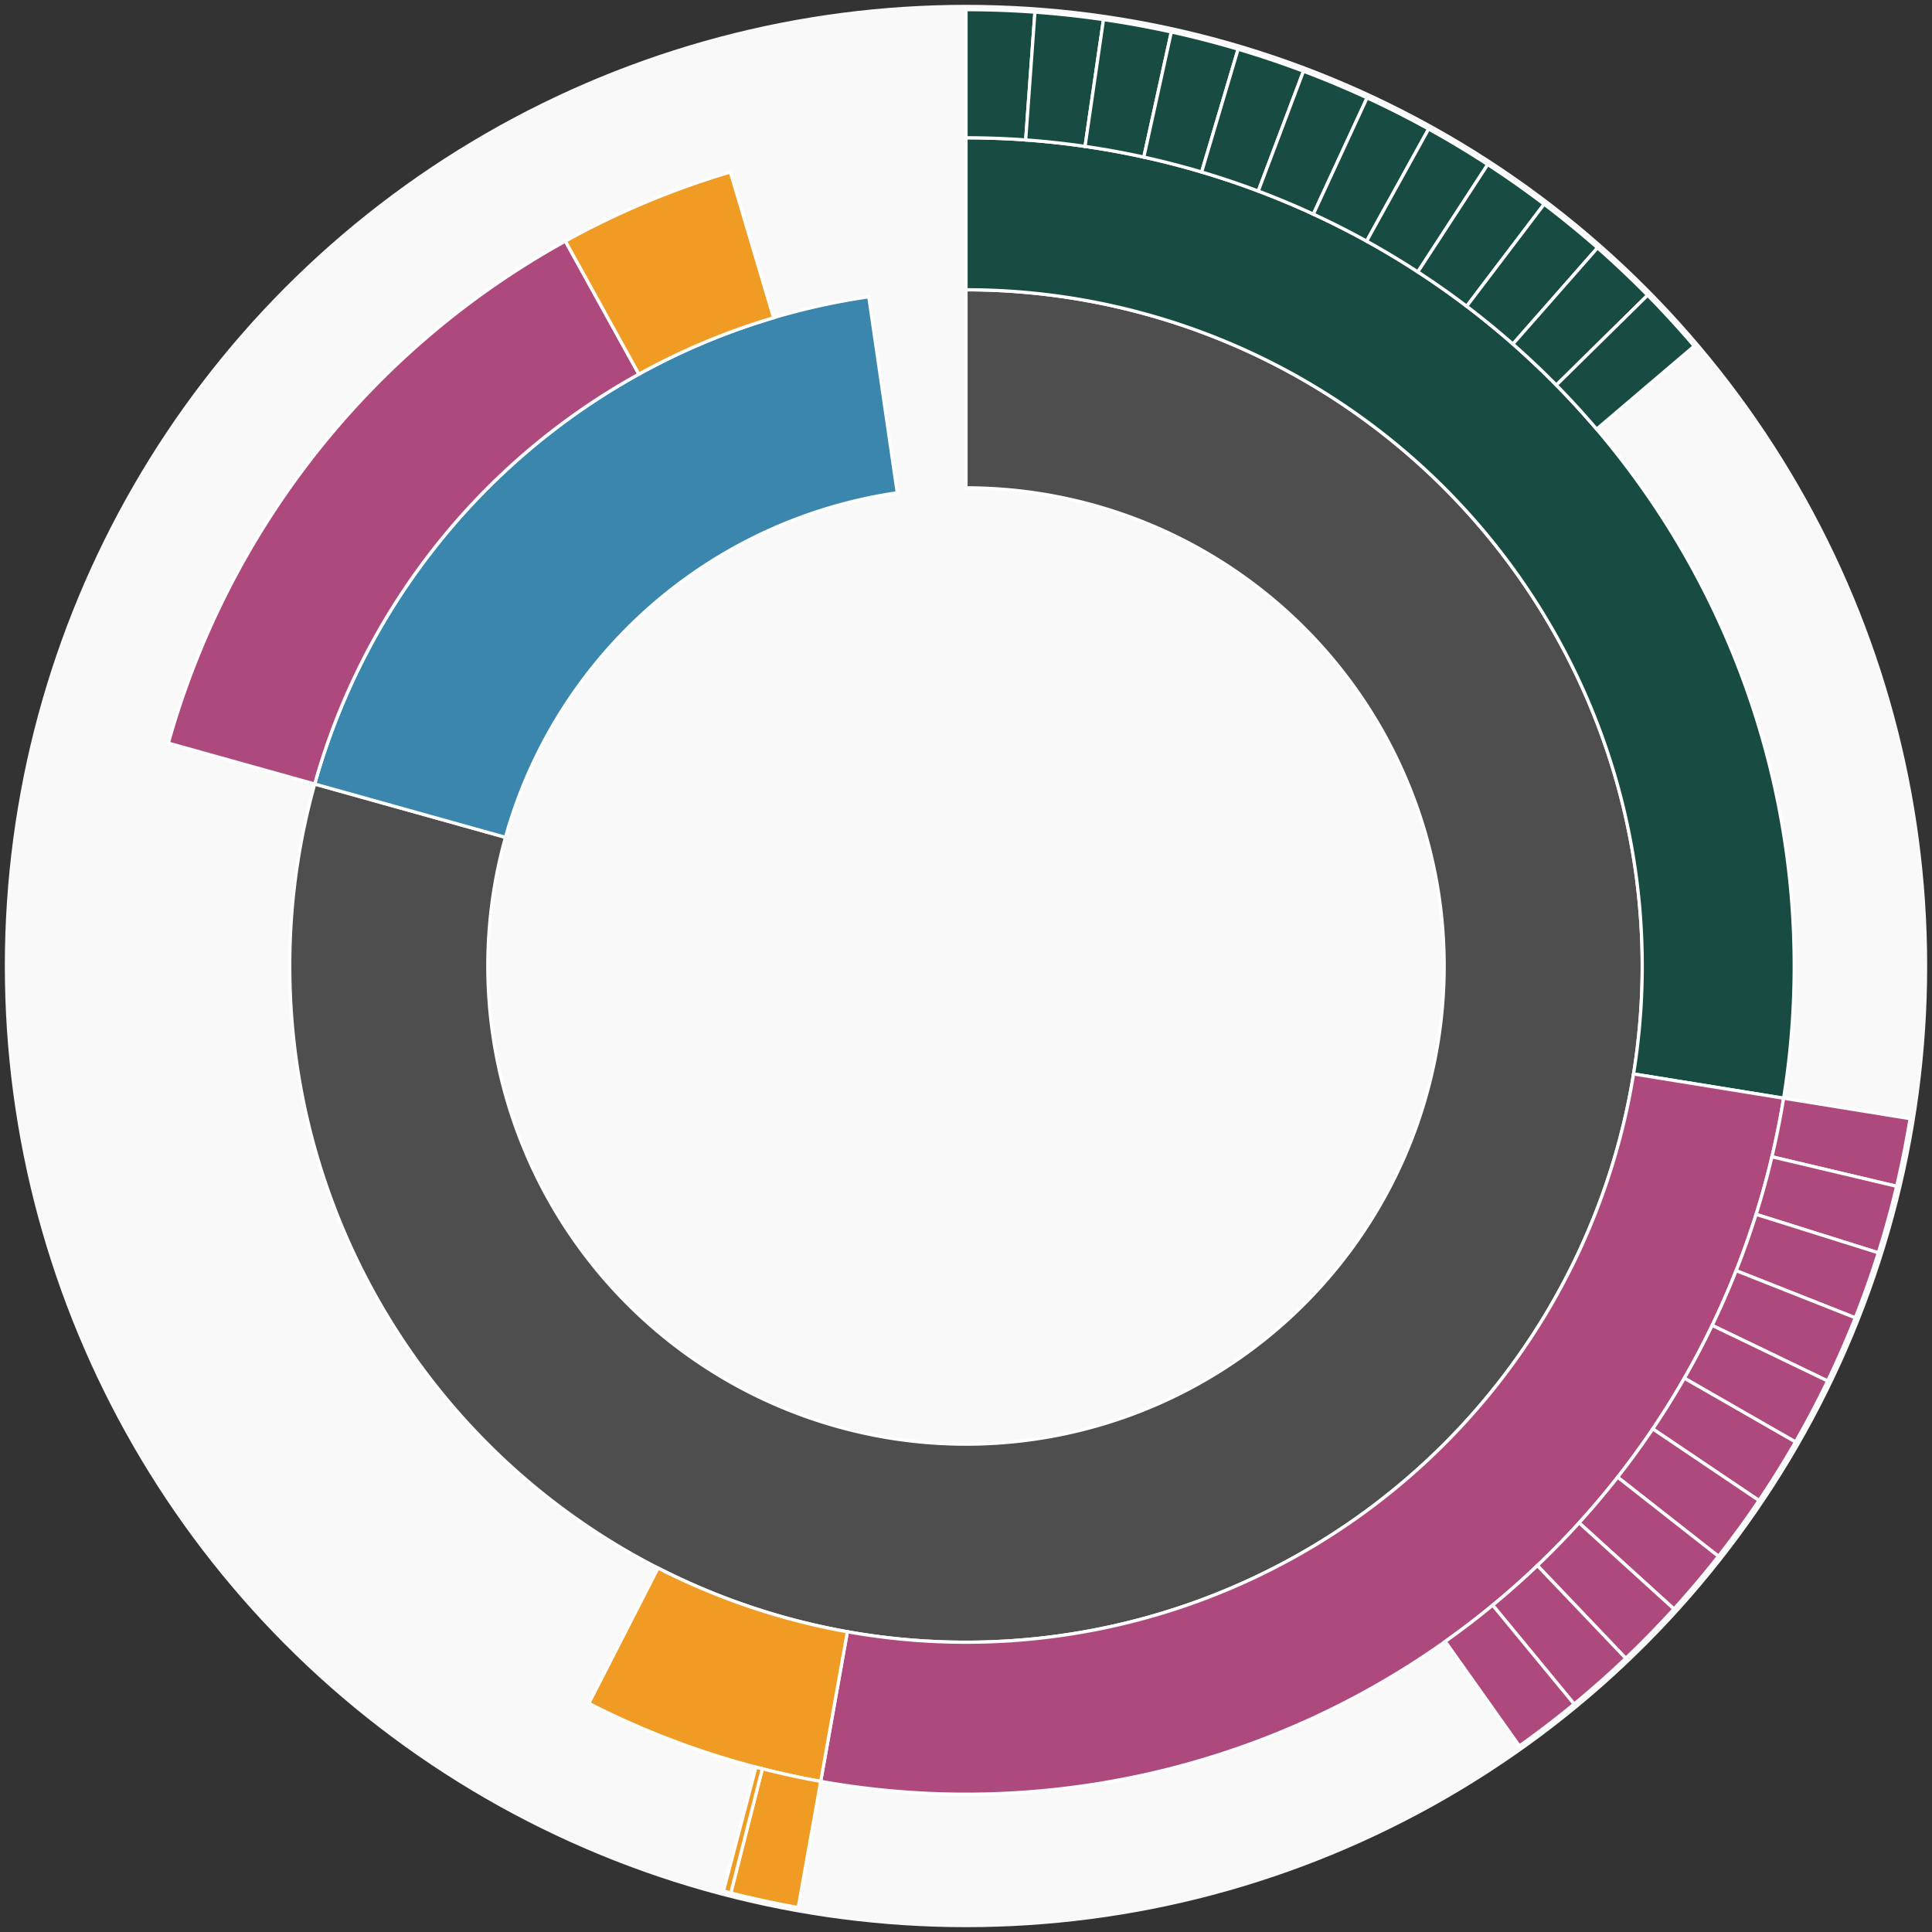 <svg xmlns="http://www.w3.org/2000/svg" width="600" height="600" id="block-7914274"><rect width="100%" height="100%" fill="#333333" stroke="none"/><g id="burst-container" transform="translate(300,300)"><data type="text/json">{"number":7914274,"totalTransactions":19,"totalFunctions":0,"totalFunctionsValue":"0","totalLogs":55,"totalTokenTransfers":55,"tokens":{"0x174bfa6600bf90c885c7c01c7031389ed1461ab9":"45.77244964","0x89d24a6b4ccb1b6faa2625fe562bdd9a23260359":"120.112817092561825028","0x55370c60fca4929867f8e0e59acfc6198bdca274":"0.01","0xe019070ca3ee26f0fed7ced235a69992014c3181":"1.478760703126863358","0xed314bf44013612e8c00abd3cb6eade61cc8c72e":"7291.49544710524869742","0x693d04b55963b62ef2bb7f8f28b03b25023286ce":"0.01","0xa0b86991c6218b36c1d19d4a2e9eb0ce3606eb48":"1e-18","0x06a6a7af298129e3a2ab396c9c06f91d3c54aba8":"1.48332e-13"},"totalEther":"1.1103","totalEtherTxns":3,"newContracts":[],"totalNewContracts":0}</data><circle r="297" style="fill: #f9f9f9; stroke: #f9f9f9; stroke-width: 3; opacity: 1;" id="circle-base"></circle><path display="none" d="M9.093002483669097e-15,-148.5A148.5,148.5,0,1,1,-9.093002483669097e-15,148.5A148.5,148.5,0,1,1,9.093002483669097e-15,-148.5Z" fill-rule="evenodd" id="p-type-root" style="stroke: #fff; opacity: 1;"></path><path d="M1.2859447435097075e-14,-210.011A210.011,210.011,0,1,1,-202.263,-56.517L-143.022,-39.963A148.5,148.5,0,1,0,9.093002483669097e-15,-148.5Z" fill-rule="evenodd" style="fill: #4E4E4E; stroke: #fff; opacity: 1;" id="p-type-data"></path><path d="M-202.263,-56.517A210.011,210.011,0,0,1,-30.191,-207.829L-21.348,-146.958A148.5,148.5,0,0,0,-143.022,-39.963Z" fill-rule="evenodd" style="fill: #3A86AD; stroke: #fff; opacity: 1;" id="p-type-value"></path><path d="M1.5749542295064867e-14,-257.21A257.21,257.21,0,0,1,253.912,41.055L207.318,33.521A210.011,210.011,0,0,0,1.2859447435097075e-14,-210.011Z" fill-rule="evenodd" style="fill: #184B42; stroke: #fff; opacity: 1;" id="p-type-logs"></path><path d="M253.912,41.055A257.21,257.21,0,0,1,-45.123,253.221L-36.843,206.754A210.011,210.011,0,0,0,207.318,33.521Z" fill-rule="evenodd" style="fill: #AE497E; stroke: #fff; opacity: 1;" id="p-type-tokenTransfers"></path><path d="M-45.123,253.221A257.21,257.21,0,0,1,-117.132,228.991L-95.638,186.97A210.011,210.011,0,0,0,-36.843,206.754Z" fill-rule="evenodd" style="fill: #F09B24; stroke: #fff; opacity: 1;" id="p-type-ether"></path><path d="M-247.721,-69.219A257.21,257.21,0,0,1,-124.418,-225.115L-101.587,-183.806A210.011,210.011,0,0,0,-202.263,-56.517Z" fill-rule="evenodd" style="fill: #AE497E; stroke: #fff; opacity: 1;" id="p-type-tokenTransfers"></path><path d="M-124.418,-225.115A257.21,257.21,0,0,1,-73.184,-246.578L-59.754,-201.33A210.011,210.011,0,0,0,-101.587,-183.806Z" fill-rule="evenodd" style="fill: #F09B24; stroke: #fff; opacity: 1;" id="p-type-ether"></path><path d="M1.8186004967338195e-14,-297A297,297,0,0,1,21.404,-296.228L18.536,-256.541A257.21,257.21,0,0,0,1.5749542295064867e-14,-257.21Z" fill-rule="evenodd" style="fill: #184B42; stroke: #fff; opacity: 1;" id="p-type-logs"></path><path d="M21.404,-296.228A297,297,0,0,1,42.696,-293.915L36.976,-254.538A257.21,257.21,0,0,0,18.536,-256.541Z" fill-rule="evenodd" style="fill: #184B42; stroke: #fff; opacity: 1;" id="p-type-logs"></path><path d="M42.696,-293.915A297,297,0,0,1,63.767,-290.074L55.224,-251.211A257.21,257.21,0,0,0,36.976,-254.538Z" fill-rule="evenodd" style="fill: #184B42; stroke: #fff; opacity: 1;" id="p-type-logs"></path><path d="M63.767,-290.074A297,297,0,0,1,84.505,-284.724L73.184,-246.578A257.21,257.21,0,0,0,55.224,-251.211Z" fill-rule="evenodd" style="fill: #184B42; stroke: #fff; opacity: 1;" id="p-type-logs"></path><path d="M84.505,-284.724A297,297,0,0,1,104.805,-277.894L90.764,-240.663A257.21,257.21,0,0,0,73.184,-246.578Z" fill-rule="evenodd" style="fill: #184B42; stroke: #fff; opacity: 1;" id="p-type-logs"></path><path d="M104.805,-277.894A297,297,0,0,1,124.559,-269.618L107.871,-233.496A257.21,257.21,0,0,0,90.764,-240.663Z" fill-rule="evenodd" style="fill: #184B42; stroke: #fff; opacity: 1;" id="p-type-logs"></path><path d="M124.559,-269.618A297,297,0,0,1,143.666,-259.941L124.418,-225.115A257.21,257.21,0,0,0,107.871,-233.496Z" fill-rule="evenodd" style="fill: #184B42; stroke: #fff; opacity: 1;" id="p-type-logs"></path><path d="M143.666,-259.941A297,297,0,0,1,162.025,-248.911L140.318,-215.564A257.21,257.21,0,0,0,124.418,-225.115Z" fill-rule="evenodd" style="fill: #184B42; stroke: #fff; opacity: 1;" id="p-type-logs"></path><path d="M162.025,-248.911A297,297,0,0,1,179.542,-236.587L155.488,-204.891A257.21,257.21,0,0,0,140.318,-215.564Z" fill-rule="evenodd" style="fill: #184B42; stroke: #fff; opacity: 1;" id="p-type-logs"></path><path d="M179.542,-236.587A297,297,0,0,1,196.125,-223.033L169.849,-193.153A257.21,257.21,0,0,0,155.488,-204.891Z" fill-rule="evenodd" style="fill: #184B42; stroke: #fff; opacity: 1;" id="p-type-logs"></path><path d="M196.125,-223.033A297,297,0,0,1,211.689,-208.319L183.328,-180.41A257.21,257.21,0,0,0,169.849,-193.153Z" fill-rule="evenodd" style="fill: #184B42; stroke: #fff; opacity: 1;" id="p-type-logs"></path><path d="M211.689,-208.319A297,297,0,0,1,226.151,-192.522L195.853,-166.729A257.21,257.21,0,0,0,183.328,-180.41Z" fill-rule="evenodd" style="fill: #184B42; stroke: #fff; opacity: 1;" id="p-type-logs"></path><path d="M293.192,47.406A297,297,0,0,1,289.013,68.412L250.293,59.247A257.21,257.21,0,0,0,253.912,41.055Z" fill-rule="evenodd" style="fill: #AE497E; stroke: #fff; opacity: 1;" id="p-type-tokenTransfers"></path><path d="M289.013,68.412A297,297,0,0,1,283.332,89.062L245.373,77.13A257.21,257.21,0,0,0,250.293,59.247Z" fill-rule="evenodd" style="fill: #AE497E; stroke: #fff; opacity: 1;" id="p-type-tokenTransfers"></path><path d="M283.332,89.062A297,297,0,0,1,276.177,109.249L239.176,94.613A257.21,257.21,0,0,0,245.373,77.13Z" fill-rule="evenodd" style="fill: #AE497E; stroke: #fff; opacity: 1;" id="p-type-tokenTransfers"></path><path d="M276.177,109.249A297,297,0,0,1,267.585,128.869L231.736,111.603A257.21,257.21,0,0,0,239.176,94.613Z" fill-rule="evenodd" style="fill: #AE497E; stroke: #fff; opacity: 1;" id="p-type-tokenTransfers"></path><path d="M267.585,128.869A297,297,0,0,1,257.602,147.817L223.09,128.014A257.21,257.21,0,0,0,231.736,111.603Z" fill-rule="evenodd" style="fill: #AE497E; stroke: #fff; opacity: 1;" id="p-type-tokenTransfers"></path><path d="M257.602,147.817A297,297,0,0,1,246.28,165.998L213.285,143.758A257.21,257.21,0,0,0,223.09,128.014Z" fill-rule="evenodd" style="fill: #AE497E; stroke: #fff; opacity: 1;" id="p-type-tokenTransfers"></path><path d="M246.28,165.998A297,297,0,0,1,233.677,183.314L202.37,158.755A257.21,257.21,0,0,0,213.285,143.758Z" fill-rule="evenodd" style="fill: #AE497E; stroke: #fff; opacity: 1;" id="p-type-tokenTransfers"></path><path d="M233.677,183.314A297,297,0,0,1,219.858,199.678L190.403,172.926A257.21,257.21,0,0,0,202.37,158.755Z" fill-rule="evenodd" style="fill: #AE497E; stroke: #fff; opacity: 1;" id="p-type-tokenTransfers"></path><path d="M219.858,199.678A297,297,0,0,1,204.896,215.003L177.446,186.198A257.21,257.21,0,0,0,190.403,172.926Z" fill-rule="evenodd" style="fill: #AE497E; stroke: #fff; opacity: 1;" id="p-type-tokenTransfers"></path><path d="M204.896,215.003A297,297,0,0,1,188.869,229.21L163.566,198.502A257.21,257.21,0,0,0,177.446,186.198Z" fill-rule="evenodd" style="fill: #AE497E; stroke: #fff; opacity: 1;" id="p-type-tokenTransfers"></path><path d="M188.869,229.21A297,297,0,0,1,171.86,242.226L148.835,209.774A257.21,257.21,0,0,0,163.566,198.502Z" fill-rule="evenodd" style="fill: #AE497E; stroke: #fff; opacity: 1;" id="p-type-tokenTransfers"></path><path d="M-52.103,292.394A297,297,0,0,1,-73.04,287.879L-63.254,249.31A257.21,257.21,0,0,0,-45.123,253.221Z" fill-rule="evenodd" style="fill: #F09B24; stroke: #fff; opacity: 1;" id="p-type-ether"></path><path d="M-73.04,287.879A297,297,0,0,1,-75.321,287.29L-65.23,248.801A257.21,257.21,0,0,0,-63.254,249.31Z" fill-rule="evenodd" style="fill: #F09B24; stroke: #fff; opacity: 1;" id="p-type-ether"></path></g></svg>